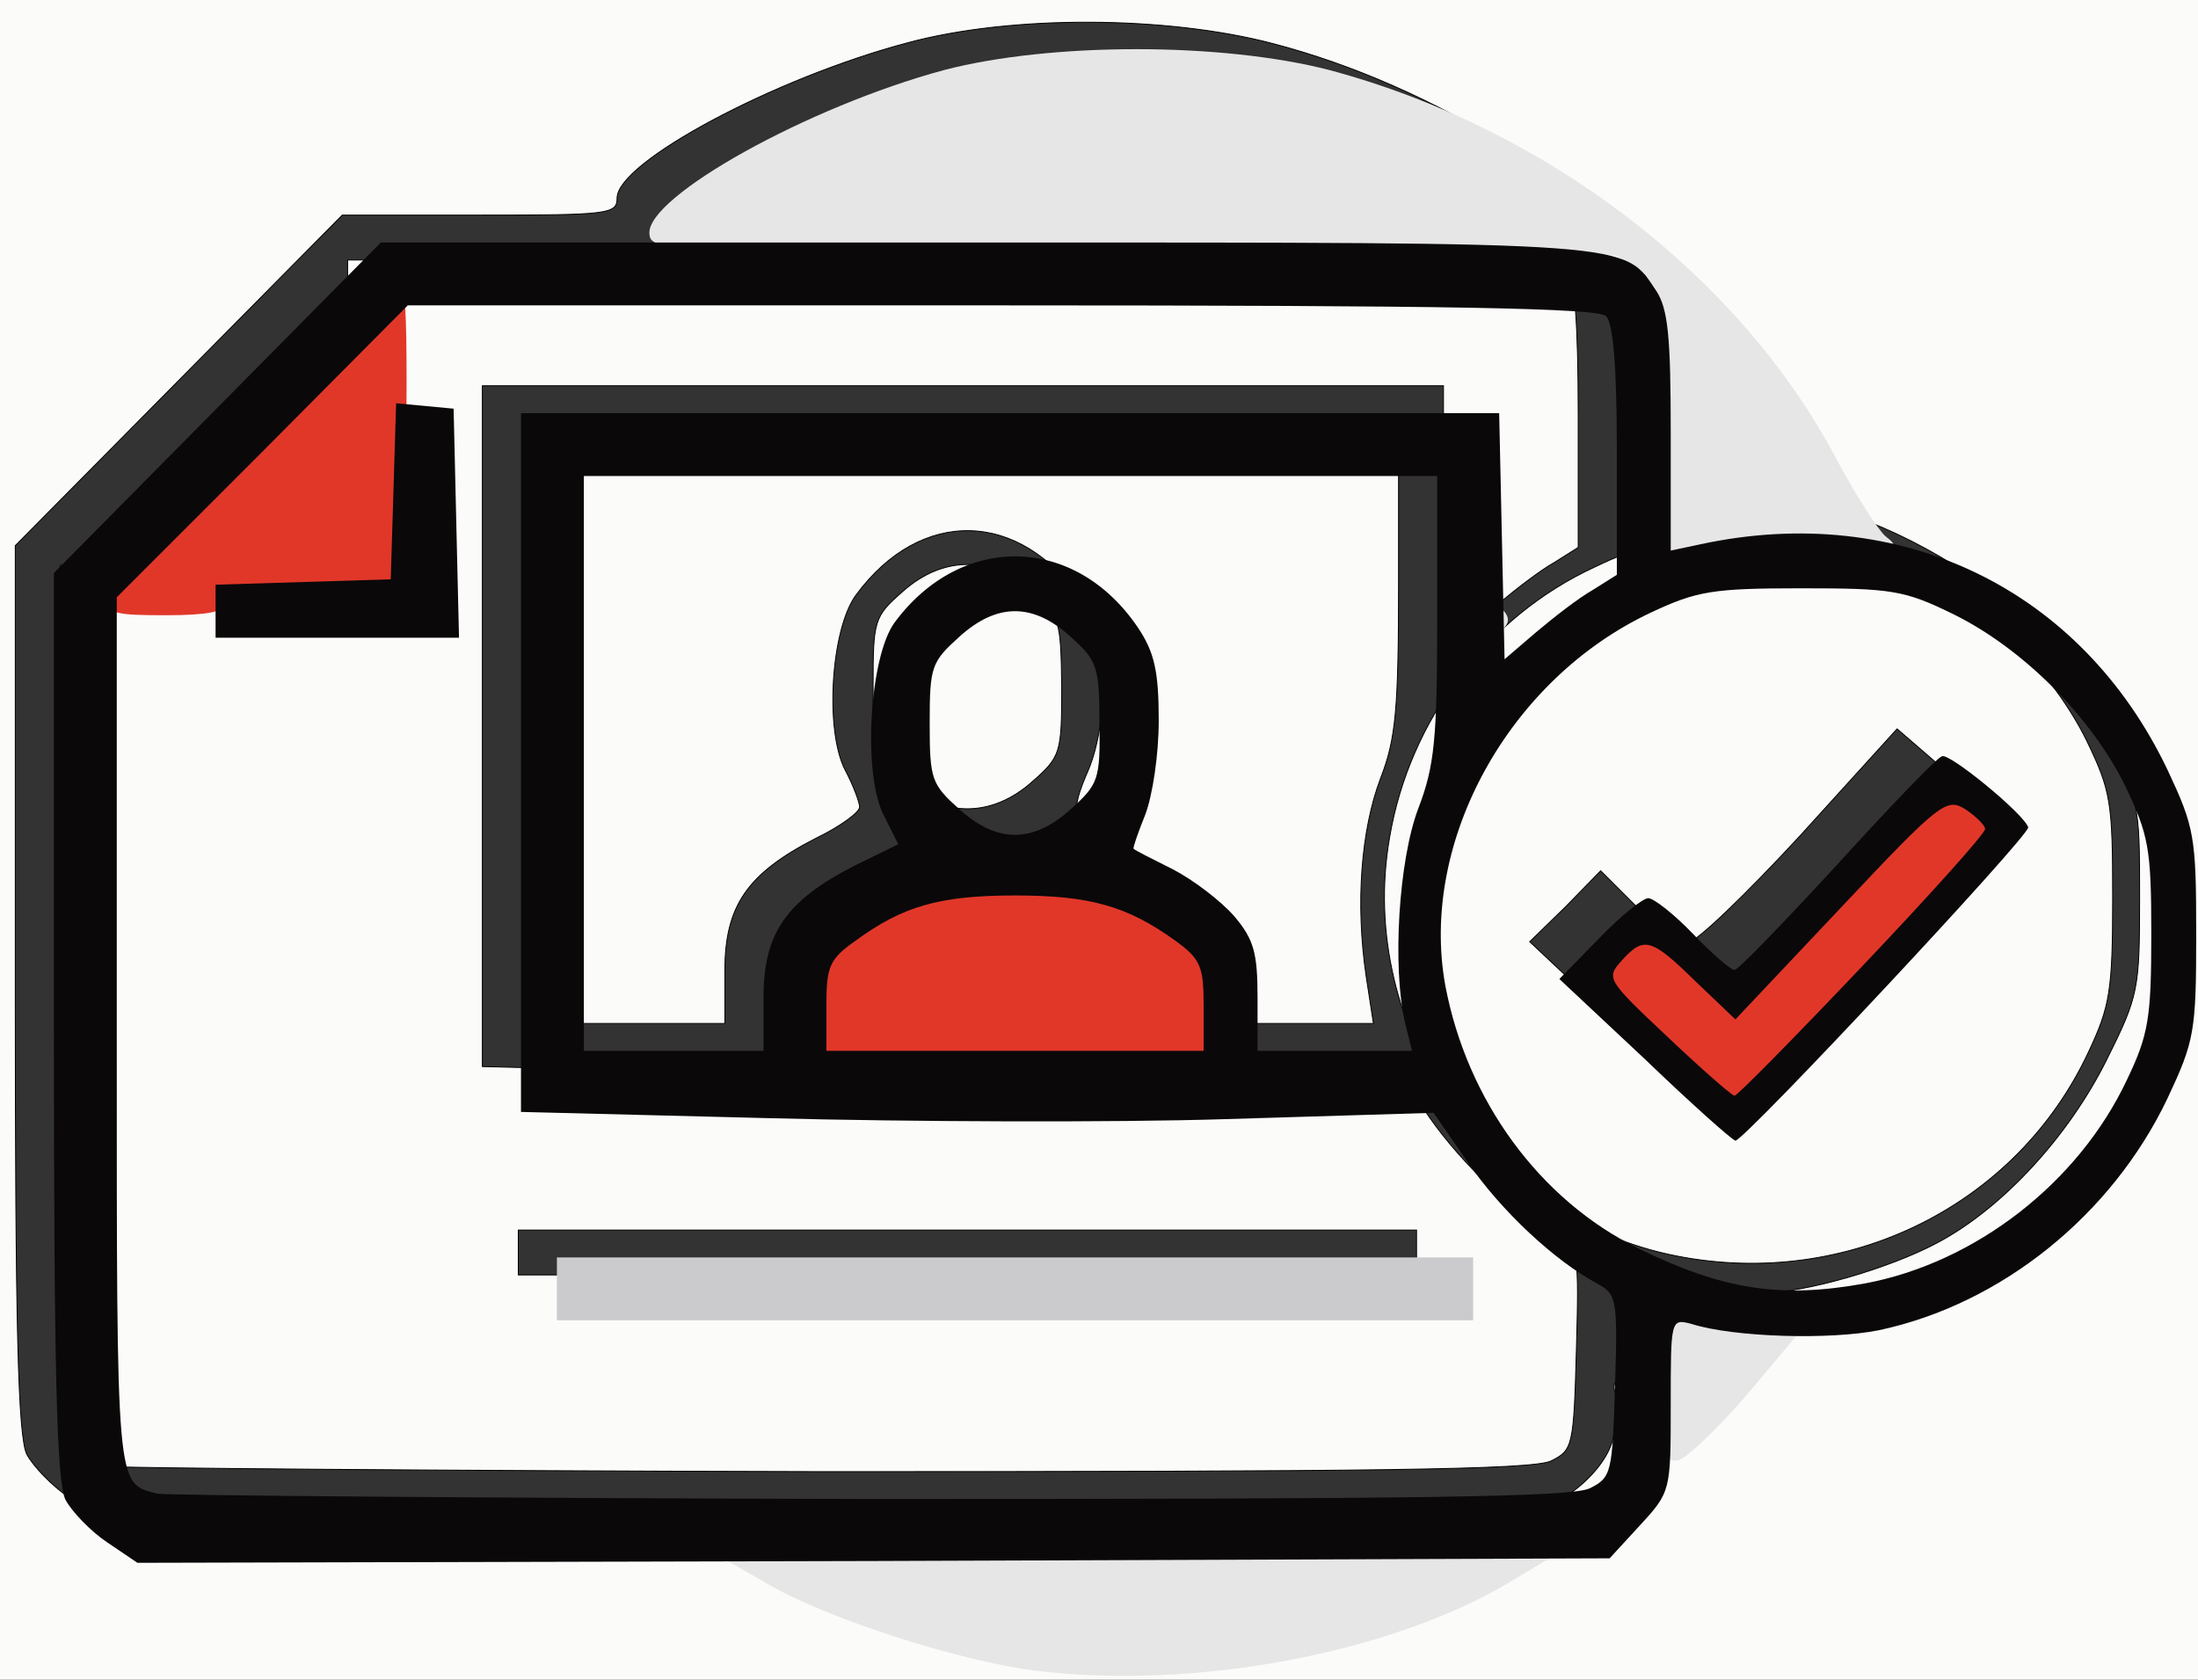<svg width="2447" height="1870" xmlns="http://www.w3.org/2000/svg">
 <rect width="100%" height="100%" fill="#333333" stroke="none"/>
 <g>
  <title>Layer 1</title>
  <g id="l7XEBnJczKJQHtsj1qFEu4x" fill="rgb(251,251,250)" stroke="null">
   <g id="svg_1" stroke="null">
    <path id="pFsFxqokV" d="m-53,939.5l0,-980l1275,0l1275,0l0,980l0,980l-1275,0l-1275,0l0,-980zm1450,854c80,-18 162,-48 215,-78c22,-13 59,-26 83,-30c48,-7 101,-56 102,-93c0,-14 6,-23 15,-23c8,0 38,-29 67,-65c44,-54 58,-65 83,-65c48,0 144,-28 197,-57c72,-39 144,-118 186,-202c36,-72 37,-79 37,-182c0,-106 0,-107 -43,-190c-34,-66 -57,-96 -107,-138c-64,-56 -181,-111 -219,-103c-15,3 -18,0 -13,-19c8,-30 -39,-118 -109,-203c-112,-136 -294,-250 -474,-297c-118,-31 -291,-32 -406,-1c-148,39 -324,133 -324,173c0,18 -9,19 -153,19l-153,0l-182,184l-182,184l0,493c0,375 3,500 13,519c7,13 28,35 46,47c34,23 37,23 364,23l330,0l43,25c61,36 212,84 296,94c87,11 199,5 288,-15z" stroke="null"/>
    <path id="p7ivMmTBZ" d="m112,1632.5c-46,-12 -45,1 -45,-514l0,-489l65,0c51,0 65,3 65,15c0,13 21,15 125,15l126,0l-3,-117l-3,-118l-27,-3c-27,-3 -28,-5 -28,-68l0,-64l673,0c510,0 676,3 685,12c8,8 12,58 12,160l0,148l-27,17c-16,9 -43,30 -61,45c-59,50 -62,44 -62,-107l0,-135l-535,0l-535,0l0,379l0,379l278,7c152,4 381,4 507,1l231,-8l38,56c37,53 97,110 144,135c22,12 23,16 20,124c-3,108 -4,112 -28,124c-20,10 -196,12 -810,12c-432,-1 -794,-4 -805,-6zm1465,-238l0,-25l-500,0l-500,0l0,25l0,25l500,0l500,0l0,-25z" stroke="null"/>
    <path id="p3ZlEdH2P" d="m1797,1544.5c0,-8 7,-15 15,-15c8,0 15,7 15,15c0,8 -7,15 -15,15c-8,0 -15,-7 -15,-15z" stroke="null"/>
    <path id="pQxpQI5Hq" d="m1797,1444.5c0,-8 7,-15 15,-15c8,0 15,7 15,15c0,8 -7,15 -15,15c-8,0 -15,-7 -15,-15z" stroke="null"/>
    <path id="pKbGsLI02" d="m1867,1398.5c-211,-41 -357,-254 -320,-466c22,-131 109,-246 228,-301c52,-25 68,-27 177,-27c112,0 124,2 180,29c77,38 153,114 191,191c27,56 29,68 29,175c0,104 -3,121 -27,172c-80,171 -268,264 -458,227zm169,-349c83,-87 151,-163 150,-167c0,-4 -17,-22 -37,-39l-37,-32l-108,119c-60,65 -116,119 -125,119c-10,-1 -35,-19 -57,-40l-40,-40l-39,40l-40,39l85,80c46,44 87,80 90,81c4,0 75,-72 158,-160z" stroke="null"/>
    <path id="pDUrKv79h" d="m587,809.5l0,-330l485,0l485,0l0,168c0,143 -3,175 -20,219c-22,58 -28,140 -16,221l8,52l-96,0l-96,0l0,-60c0,-51 -4,-64 -30,-93c-16,-18 -47,-42 -70,-52c-44,-20 -47,-27 -25,-78c23,-56 20,-147 -8,-188c-68,-101 -179,-104 -251,-6c-28,38 -35,151 -12,195c9,17 16,36 16,41c0,6 -22,22 -49,35c-76,39 -101,75 -101,147l0,59l-110,0l-110,0l0,-330z" stroke="null"/>
    <path id="pj4e0rE5R" d="m1005,870.5c-32,-28 -33,-32 -33,-106c0,-74 1,-78 33,-106c45,-40 99,-40 144,0c31,27 32,32 33,106c0,74 -1,78 -33,106c-45,40 -99,40 -144,0z" stroke="null"/>
    <path id="p1Aq2gnsWq" d="m1787,298.5c0,-14 -25,-39 -39,-39c-6,0 -11,-7 -11,-15c0,-8 7,-15 15,-15c8,0 15,5 15,10c0,6 7,10 15,10c8,0 15,7 15,15c0,8 5,15 10,15c6,0 10,7 10,15c0,8 -7,15 -15,15c-8,0 -15,-5 -15,-11z" stroke="null"/>
   </g>
  </g>
  <g id="l7POXeGr8crO5zPrQmjwsaz" fill="rgb(230,230,230)">
   <g id="svg_2">
    <path id="p4Ab0hGf4" d="m1152,1860c-86,-11 -235,-59 -300,-98l-47,-27l233,-3c128,-1 335,-1 460,0l227,3l-45,27c-133,79 -351,120 -528,98z"/>
    <path id="pIfAJ7MS1" d="m1850,1544c0,-95 -5,-91 93,-70l58,12l-58,69c-32,37 -66,69 -75,71c-16,2 -18,-8 -18,-82z"/>
    <path id="pmUmJ5jZl" d="m1660,690c0,-19 3,-21 12,-12c9,9 9,15 0,24c-9,9 -12,7 -12,-12z"/>
    <path id="prJyK05lE" d="m1852,478c3,-122 1,-145 -11,-140c-10,4 -13,0 -9,-15c4,-15 1,-20 -11,-19c-9,0 -15,-4 -14,-10c1,-6 -6,-10 -15,-10c-9,0 -253,-1 -542,-2c-514,-2 -526,-2 -527,-22c-3,-41 176,-141 328,-182c119,-31 309,-31 429,0c243,65 459,231 566,436c21,39 45,76 53,83c14,11 12,12 -12,13c-16,0 -26,-4 -23,-8c4,-8 -65,-2 -167,14l-48,7l3,-145z"/>
   </g>
  </g>
  <g id="l1a473DUSZ1szgwSGCHdIdu" fill="rgb(203,202,204)">
   <g id="svg_3">
    <path id="pr5Qaqmcr" d="m620,1435l0,-35l510,0l510,0l0,35l0,35l-510,0l-510,0l0,-35z"/>
   </g>
  </g>
  <g id="l3Qth2I1ofunlMe98rcjn15" fill="rgb(177,175,176)">
   <g id="svg_4"/>
  </g>
  <g id="l1piaGL1elC8PrxSx0paRmT" fill="rgb(148,146,147)">
   <g id="svg_5"/>
  </g>
  <g id="l1nGD8XMWnzR1rCs2LwE715" fill="rgb(225,55,41)">
   <g id="svg_6">
    <path id="pgBLwvXaK" d="m1848,1166c-38,-35 -68,-70 -68,-78c0,-20 32,-48 55,-48c11,0 37,17 58,38l38,37l112,-118c62,-65 119,-117 127,-117c23,1 50,25 50,44c0,23 -269,306 -289,306c-9,-1 -46,-29 -83,-64z"/>
    <path id="p6YU9eRUb" d="m910,1121c0,-53 3,-62 28,-81c48,-39 94,-52 182,-54c92,-3 142,10 198,51c30,22 32,28 32,84l0,59l-220,0l-220,0l0,-59z"/>
    <path id="pmLclF5bz" d="m122,668c3,-16 314,-338 327,-338c7,0 3,299 -4,318c-3,8 -33,12 -100,12c-69,0 -95,3 -95,13c0,8 -20,12 -65,12c-57,0 -65,-2 -63,-17z"/>
   </g>
  </g>
  <g id="l754VRtqIm91mdRtZuupguh" fill="rgb(106,106,107)">
   <g id="svg_7"/>
  </g>
  <g id="l32iSxfVOM3QXpZo5QYjVMa" fill="rgb(81,79,81)">
   <g id="svg_8"/>
  </g>
  <g id="l3AbX24dLSA61RBt9ktmCSd" fill="rgb(136,31,23)">
   <g id="svg_9"/>
  </g>
  <g id="l4yEFFtUou12xBZh7opzzzg" fill="rgb(48,47,47)">
   <g id="svg_10"/>
  </g>
  <g id="l7mVB4hO0EKAMwIzC2yhay9" fill="rgb(58,14,11)">
   <g id="svg_11"/>
  </g>
  <g id="l2BsACYYydqExkudoCkzz1b" fill="rgb(10,8,9)">
   <g id="svg_12">
    <path id="ptf5BV80W" d="m119,1717c-18,-12 -39,-34 -46,-47c-10,-19 -13,-146 -13,-529l0,-503l182,-184l182,-184l674,0c729,0 709,-1 746,54c13,20 16,51 16,157l0,132l33,-7c223,-48 424,50 520,251c30,64 32,74 32,183c0,109 -2,119 -32,183c-62,130 -185,229 -321,258c-54,11 -162,8 -209,-7c-23,-6 -23,-5 -23,90c0,96 0,97 -34,134l-34,37l-819,3l-820,2l-34,-23zm1651,-60c24,-12 25,-17 28,-114c3,-97 2,-102 -20,-114c-47,-25 -107,-81 -144,-135l-38,-55l-231,7c-126,4 -355,3 -507,-1l-278,-7l0,-389l0,-389l545,0l544,0l3,137l3,137l35,-30c19,-16 47,-38 63,-47l27,-17l0,-138c0,-94 -4,-142 -12,-150c-9,-9 -172,-12 -673,-12l-661,0l-162,163l-162,162l0,486c0,513 -1,500 45,512c11,2 369,5 795,6c606,0 780,-2 800,-12zm306,-228c123,-23 238,-112 292,-227c24,-50 27,-69 27,-162c0,-96 -3,-110 -29,-165c-38,-77 -114,-153 -191,-191c-55,-27 -69,-29 -170,-29c-98,0 -116,3 -167,27c-158,74 -258,255 -229,415c24,128 105,239 215,293c94,46 158,56 252,39zm-1226,-318c0,-72 25,-108 101,-147l49,-24l-16,-32c-24,-46 -16,-177 12,-215c74,-100 201,-98 271,6c18,27 23,48 23,103c0,39 -7,84 -15,105c-8,20 -14,37 -13,38c2,2 22,12 44,23c23,12 53,35 68,52c22,26 26,41 26,91l0,59l86,0l86,0l-8,-32c-14,-62 -7,-180 15,-238c18,-47 21,-77 21,-212l0,-158l-475,0l-475,0l0,320l0,320l100,0l100,0l0,-59zm490,10c0,-45 -3,-53 -32,-74c-53,-38 -94,-50 -178,-50c-84,0 -125,12 -177,50c-30,21 -33,29 -33,74l0,49l210,0l210,0l0,-49zm-148,-220c31,-28 33,-33 32,-97c0,-62 -3,-69 -32,-95c-42,-38 -82,-38 -124,0c-31,28 -33,33 -33,96c0,63 2,68 33,96c42,38 82,38 124,0z"/>
    <path id="pNkCQMpeA" d="m240,680l0,-29l98,-3l97,-3l3,-98l3,-98l32,3l32,3l3,128l3,127l-136,0l-135,0l0,-30z"/>
    <path id="p8lQVlPjf" d="m1831,1179l-95,-89l44,-45c24,-25 49,-45 55,-45c6,0 29,18 50,40c21,22 42,40 46,40c4,0 55,-53 114,-117c59,-65 112,-120 117,-121c8,-4 90,63 96,79c3,8 -316,349 -326,349c-4,-1 -49,-41 -101,-91zm242,-103c75,-79 137,-148 137,-153c0,-4 -10,-14 -22,-22c-21,-13 -28,-8 -139,110l-117,124l-44,-42c-50,-49 -58,-51 -83,-23c-17,19 -16,21 51,84c38,36 71,65 75,66c3,0 67,-65 142,-144z"/>
   </g>
  </g>
 </g>

</svg>